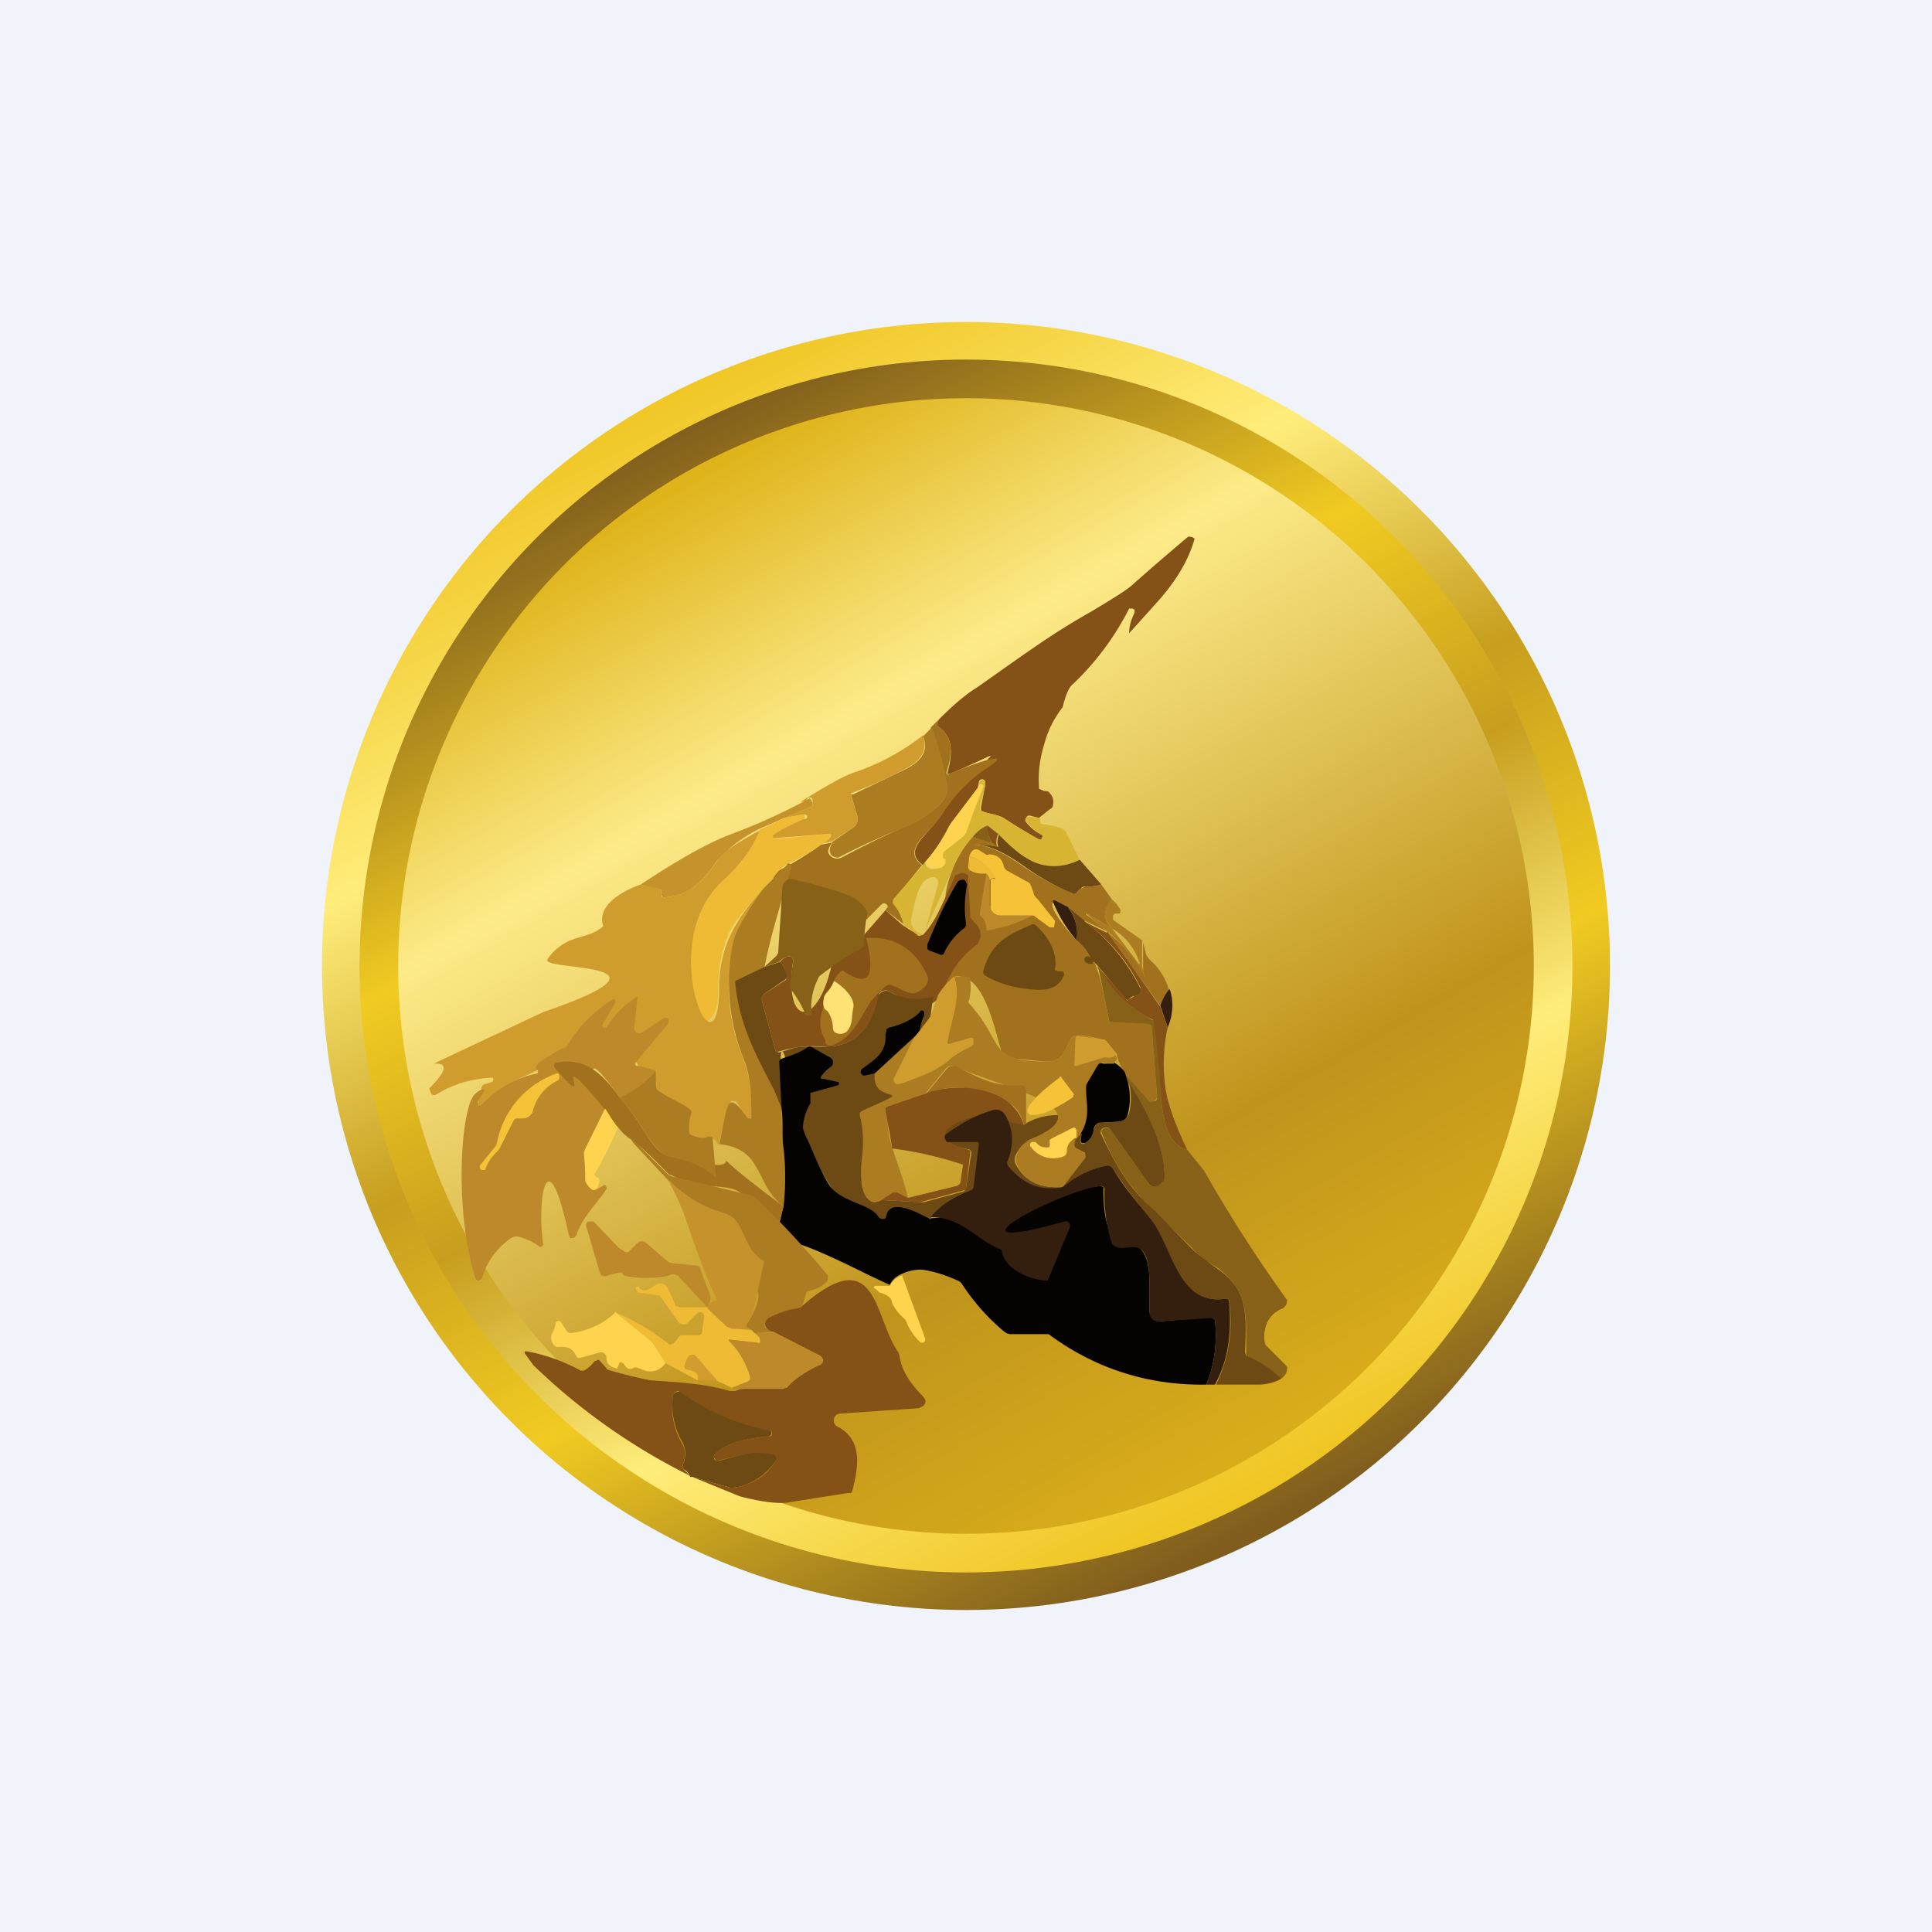 <!-- by TradingView --><svg width="18" height="18" viewBox="0 0 18 18" xmlns="http://www.w3.org/2000/svg"><path fill="#F0F3FA" d="M0 0h18v18H0z"/><circle cx="9" cy="9" r="6" fill="url(#a)"/><circle cx="9" cy="9" r="5.65" fill="url(#b)"/><circle cx="9" cy="9" r="5.29" fill="url(#c)"/><path d="M11.13 5.02c-.06.21-.18.4-.34.58l-.27.3c0-.07.02-.13.05-.19v-.03l-.02-.01h-.03l-.01.02c-.13.25-.3.48-.51.68-.04.03-.07.1-.1.22a.94.94 0 0 0-.17.34c-.04.13-.06.26-.05.4v.02l.05.02c.02 0 .04 0 .05.02.03.03.04.07.03.11 0 .02-.01.03-.03.04l-.1.08-.08-.02a.03.03 0 0 0-.04.02.03.03 0 0 0 0 .04.4.4 0 0 0 .15.12.02.02 0 0 1 0 .02v.02a.03.03 0 0 1-.02 0 .03.03 0 0 1-.02 0 7.4 7.4 0 0 1-.32-.2c-.05-.03-.15-.04-.2-.06l-.01-.01v-.03l.04-.21v-.02a.03.03 0 0 0-.06 0l-.01.05-.25.33-.02.03c-.06.12-.13.23-.22.33l-.02.03c-.16-.11-.03-.23.06-.33a.88.88 0 0 0 .1-.13c.41-.62.77-.68.09-.39a.02.02 0 0 1-.02 0 .02.02 0 0 1 0-.02c.04-.16.06-.32-.09-.42l-.01-.01v-.02l.02-.04c.14-.14.26-.24.36-.3.51-.36.7-.5 1.07-.71.2-.12.33-.2.38-.25a27.03 27.03 0 0 1 .51-.44c.02 0 .04 0 .06.02Z" fill="#845216"/><path d="m8.75 6.7-.02.04a.03.03 0 0 0 .01.03c.15.1.13.26.08.42a.02.02 0 0 0 0 .02.02.02 0 0 0 .03 0c.15-.07.62-.24.37-.07-.18.11-.33.27-.45.46a.88.88 0 0 1-.11.13c-.1.1-.22.22-.07.33l-.26.32-.01.02v.01c.05.06.08.13.1.2l-.17-.13.02-.03a.03.03 0 0 0-.02-.03.03.03 0 0 0-.03 0L8 8.64a.21.21 0 0 1 .06-.1.03.03 0 0 0 0-.04.3.3 0 0 0-.14-.14c-1.25-.47-1.27.22-.27-.49l.1-.02c-.03.05-.04.08-.03.1a.08.08 0 0 0 .04.04.09.09 0 0 0 .08 0c.23-.12.43-.22.62-.3.1-.04.37-.2.36-.33a2.94 2.94 0 0 0-.15-.58l.07-.07Z" fill="#A1711D"/><path d="M8.68 6.77c.09.25.13.44.15.58 0 .13-.25.3-.36.34a7.24 7.24 0 0 0-.66.3.09.09 0 0 1-.07-.03l-.01-.03c0-.01 0-.04.03-.09l.19-.13a.1.1 0 0 0 .04-.1l-.06-.2V7.4h.02l.5-.24c.15-.08.2-.18.15-.3l.08-.08Z" fill="#AB7C22"/><path d="M8.6 6.85c.04.12 0 .22-.14.3a4.62 4.62 0 0 1-.53.24v.02l.06.2a.1.1 0 0 1-.04.1l-.2.13-.1.02c.05-.02.08-.04.09-.07a.02.02 0 0 0 0-.02.02.02 0 0 0-.02 0l-.53.04-.02-.02a.02.02 0 0 1 .01-.02l.3-.14h.02a.02.02 0 0 0 0-.04h-.03l-.16.03.24-.1a.03.03 0 0 0 .02-.04v-.02a.02.02 0 0 0-.05-.01.08.08 0 0 1-.06.02c.24-.15.4-.24.49-.27.24-.08.46-.2.65-.35Z" fill="#D09C2D"/><path d="M9.69 7.62c0 .04 0 .06.03.06a.8.8 0 0 1 .18.04l.03.03.13.26a.5.5 0 0 1-.43.02c-.13-.06-.23-.16-.33-.26l-.1-.08a.35.35 0 0 0-.14.11.94.94 0 0 0-.18.29l-.26.58.12-.43a.06.06 0 0 0-.02-.06.06.06 0 0 0-.06 0c-.1.03-.13.2-.16.33-.03.1 0 .16.1.2a.07.07 0 0 1-.04 0l-.04-.02a.48.48 0 0 0-.1-.07.43.43 0 0 0-.1-.2v-.04l.28-.32.02-.03c0 .06.05.08.13.06l.03-.01.02-.03v-.02l-.01-.02-.01-.02a.04.04 0 0 1 .01-.06l.18-.14.02-.03.17-.42a.02.02 0 0 0-.01-.03.02.02 0 0 0-.03 0l-.01.03.01-.05.02-.02a.03.03 0 0 1 .04.02v.02l-.05.21v.03l.03.01c.04.02.14.03.2.07a7.42 7.42 0 0 0 .34.2v-.01l.01-.02a.02.02 0 0 0 0-.02.4.4 0 0 1-.14-.12.03.03 0 0 1 0-.05h.03l.09.01Z" fill="#D7B432"/><path d="M8.62 8.03a1.46 1.46 0 0 0 .24-.36l.25-.33.01-.02a.02.02 0 0 1 .03 0v.02L9 7.76l-.02.03-.18.14a.05.05 0 0 0-.01.06V8c.02 0 .02.01.02.02v.02l-.02.03-.03.01c-.08.02-.12 0-.13-.06Z" fill="#FFD34D"/><path d="m7.31 7.62-.23.1a1.3 1.3 0 0 0-.4.3c-.13.19-.26.33-.49.34h-.02v-.01l-.01-.01v-.05l-.02-.01a.46.46 0 0 1-.17-.04c.32-.21.59-.37.82-.46a5.68 5.68 0 0 0 .75-.34.02.02 0 0 1 .02.02l.01.02a.03.03 0 0 1 0 .02.03.03 0 0 1-.02.02l-.24.1Z" fill="#C5922B"/><path d="M7.66 7.86c-.1.08-.18.12-.3.18a.37.37 0 0 0-.16.15l-.09.09c-.18.2-.29.34-.32.42-.08.2-.1.36-.1.52 0 .1-.01.18-.05.24a2.27 2.27 0 0 1-.17.2h-.01l-.18-.04a.04.04 0 0 1-.03-.02.03.03 0 0 1 0-.04c.27-.34.04-1.03.39-1.35.15-.13.37-.3.44-.48l.23-.11.16-.03h.02l.01.01v.02l-.01.01c-.57.26-.2.17.23.14a.02.02 0 0 1 .02 0 .02.02 0 0 1 0 .02c-.01.03-.04.05-.08.07Z" fill="#EFBB35"/><path d="M9.2 7.69c0 .06.01.12.05.17l-.19-.06a.35.35 0 0 1 .14-.11Z" fill="#886119"/><path d="M9.3 7.77a.16.16 0 0 0-.01.12l-.04-.03a.24.24 0 0 1-.05-.17l.1.08Z" fill="#845216"/><path d="M7.08 7.73c-.07.18-.19.33-.34.47-.65.58-.05 1.92-.04 1.02 0-.4.15-.65.41-.94-.34.5-.42 1.01-.18 1.6a1.25 1.25 0 0 1 .07.53l-.02.01h-.02l-.1-.16h-.02a.03.03 0 0 0-.03 0v.01l-.12.4a.2.2 0 0 0-.05-.07.05.05 0 0 0-.04 0c-.22.07-.5-.28-.5-.49l.01-.14-.16-.04a.02.02 0 0 1-.01-.02s-.51-.4-.65-.18c-.2.31-.54.26-.8.57a.02.02 0 0 1-.03 0h-.01v-.02c.07-.17-.02-.16.14-.2v-.01a.02.02 0 0 0 0-.03c-.2.01-.37.06-.53.16a.03.03 0 0 1-.04-.01.13.13 0 0 1-.02-.05c.16-.16.18-.24.04-.23l1.02-.48c1.4-.48-.02-.38.04-.49.03-.05.08-.1.14-.14.12-.08.27-.07.38-.17-.07-.22.24-.35.35-.39l.17.04h.02v.06l.01.02h.02c.23-.01.36-.15.5-.35.04-.07.18-.16.4-.28Z" fill="#D09C2D"/><path d="M9.3 7.77c.1.1.2.2.33.26.14.06.29.05.43-.02l.2.23a.37.37 0 0 1-.15.02c-.01 0-.03 0-.04.02a.13.13 0 0 0-.04.04l-.02.01H10a2.52 2.52 0 0 1-.46-.26c-.14-.1-.31-.2-.46-.2a.8.8 0 0 1 .22.02.16.16 0 0 1 .01-.12Z" fill="#6D4914"/><path d="m9.06 7.8.2.06.03.03a.8.8 0 0 0-.22-.02c.15 0 .32.1.46.2a2.52 2.52 0 0 0 .48.26l.02-.01a.13.13 0 0 1 .04-.04l.04-.02c.05 0 .1 0 .15-.02l.1.14c-.08.1-.09.18 0 .27l-.24-.14v.01l.2.16-.21-.1-.16-.13c-.32-.17-.03.2.08.31.2.14.22.36.3.73v.02h.02l.35.03h.02l.01.03.05.64a.05.05 0 0 1-.03.05.05.05 0 0 1-.05-.01l-.23-.26c-.14-.29.03-.05-.17-.3l-.23-.05-.06.01a.1.1 0 0 0-.04.04c-.05.1-.07.2-.22.2a13.04 13.04 0 0 1-.4-.04l-.01-.03c-.07-.19-.16-.77-.45-.72-.06.05-.1.1-.15.17.38-.94-.1-.59.14-1.18.04-.1.1-.2.18-.29Z" fill="#A1711D"/><path d="m7.3 10.06-.02.26c.01.13 0 .25.02.38.02.18.02.36 0 .54-.27-.2-.18-.54-.6-.58.08-.31.05-.55.26-.25a.02.02 0 0 0 .02.01H7v-.02c0-.17 0-.36-.07-.53a1.9 1.9 0 0 1-.1-1.09c.02-.09.11-.26.28-.5l.09-.09.13-.13a.02.02 0 0 1 .04.01v.02c-.19.68-.5 1.46-.07 1.97Z" fill="#AB7C22"/><path d="M8.29 9.24a.07.07 0 0 0-.1.02v.03c-.05.23-.2.46-.48.46-.08 0-.2-.01-.3.01a4.04 4.04 0 0 0-.17.04.05.05 0 0 1-.02-.03l-.12-.44a.07.07 0 0 1 .02-.07l.2-.13a.04.04 0 0 0 0-.04c0-.05-.02-.09-.05-.13.03-.04.06-.05.09-.05a.04.04 0 0 1 .03.04c-.1.67.28.64.39-.13a.04.04 0 0 1 .03-.04l.08-.02c.02 0 .18-.02.16-.05l.2-.23.16.14.11.07.04.03.04-.01c.12-.13.17-.27.29-.53 0-.02.02-.03.03-.03a.07.07 0 0 1 .1.01v.05l.02.31v.03l.07.08a.13.13 0 0 1 .01.14c0 .02-.02.03-.03.04-.45.34-.17.76-.8.43Z" fill="#845216"/><path d="m7.64 9.09-.01.01c-.05.1-.08.2-.07.33a.03.03 0 0 1-.01.03.03.03 0 0 1-.03 0H7.5v-.02a1.02 1.02 0 0 0-.13-.22.05.05 0 0 1-.01-.04l.03-.23a.04.04 0 0 0-.03-.04c-.03 0-.06.01-.1.05l-.14.05.11-.1.02-.03.04-.62a.07.07 0 0 1 .03-.05.07.07 0 0 1 .06-.02c.21.05.4.1.55.16.06.03.1.07.15.14v.02c-.09.5.12.15-.44.58Z" fill="#886119"/><path d="M10.44 8.48c0 .02 0 .04-.04.03a.04.04 0 0 0-.03.02v.04l.27.19V9l.01.05.03.07v.01h-.01c-.08-.18-.2-.33-.35-.45a2.18 2.18 0 0 1-.2-.17l.24.14.25.33h.01a.57.57 0 0 0-.26-.33c-.09-.09-.08-.18 0-.27a.3.3 0 0 1 .08.1Z" fill="#AB7C22"/><path d="M9.95 8.45c.07.1.1.2.08.31a1.25 1.25 0 0 1-.22-.36v-.01a.02.02 0 0 1 .02 0l.12.06Z" fill="#341E0E"/><path d="M10.1 8.58a1.75 1.75 0 0 1 .53.64.06.06 0 0 1-.06.06c-.01 0-.03 0-.05.03a.02.02 0 0 1-.03 0l-.27-.32-.02-.02-.01-.01h-.01v.02h-.01a.07.07 0 0 1-.06-.02.03.03 0 0 1 0-.04l.01-.01h.02l.02.01a.44.44 0 0 0-.13-.16.41.41 0 0 0-.08-.31l.16.13Z" fill="#6D4914"/><path d="m10.32 8.68.49.7.07.19c-.04.18-.05.38-.02.58.03.17.1.35.2.56-.14-.03-.21-.18-.24-.45a341.24 341.24 0 0 0-.08-.76 1.14 1.14 0 0 1-.52-.5l.27.3a.02.02 0 0 0 .01.02.02.02 0 0 0 .02-.01l.05-.03a.06.06 0 0 0 .05-.03.06.06 0 0 0 0-.06c-.11-.23-.28-.43-.51-.6l.2.1Z" fill="#845216"/><path d="m10.65 8.78.03.12.03.04c.07.06.12.13.16.22l.02.06a.48.48 0 0 0-.08.15l-.5-.69a1.22 1.22 0 0 1 .37.45l-.03-.08v-.27ZM7.77 9.14c.02-.05.05-.08.08-.1.16.11.34.18.22-.3.26-.02.45.1.56.33a.1.1 0 0 1-.02.13c-.11.1-.15.04-.3-.02a.06.06 0 0 0-.06.01.92.92 0 0 0-.15.16c-.12.2-.18.33-.35.39a.05.05 0 0 1-.05-.01.05.05 0 0 1-.01-.04c-.16-.25.14-.51.08-.55Z" fill="#A1711D"/><path d="M7.27 8.96c.03.04.05.08.06.13a.04.04 0 0 1-.02.04l-.19.13a.07.07 0 0 0-.02.07l.12.44a.04.04 0 0 0 .02.03.05.05 0 0 0 .04 0l.13-.04c.1-.02.22 0 .3-.01.28 0 .43-.23.47-.46a.07.07 0 0 1 .04-.05.07.07 0 0 1 .07 0c.12.07.25.08.38.05a.02.02 0 0 1 .02 0 .02.02 0 0 1 0 .02l-.02.16c-.12.16-.9 1.93-.46 1.71l.36.02a.1.1 0 0 0 .04 0l.37-.1.01-.01.01-.02.05-.33a.03.03 0 0 0-.02-.03l-.22-.05a.06.06 0 0 1-.05-.07v-.02c.13-.21.31-.27.54-.3a.1.1 0 0 1 .1.04l.14.17.03-.02a.58.58 0 0 1 .39-.06h.01a.03.03 0 0 1 0 .04v.02l-.38.16c-.05.03-.1.08-.13.15a.09.09 0 0 0 0 .07c.08.16.22.23.42.22-.95.2-.46-.09-.84.03a.77.77 0 0 0-.37.26l-.28.12c-.42-.14-.34.12-.81-.68-.18-.28-.35-1.77-.3-.47l-.07-.17c-.2-.38-.32-.62-.36-.99v-.02l.02-.01.25-.12.15-.05Z" fill="#6D4914"/><path d="m11.06 10.71.16.2a13.03 13.03 0 0 0 .77 1.2.08.08 0 0 1-.04.08c-.12.05-.18.15-.17.3l.01.04.2.2a.04.04 0 0 1 0 .03c0 .03-.02.06-.06.09a.92.92 0 0 0-.3-.2l-.02-.02v-.03c0-.33.03-.57-.27-.79-.1-.06-.18-.12-.25-.2l-.34-.33a1.96 1.96 0 0 1-.49-.74.05.05 0 0 1 .06-.03s.02 0 .03.02l.34.48c0 .02.02.03.04.04a.1.1 0 0 0 .1-.04.09.09 0 0 0 .02-.05c0-.3-.17-.62-.34-.87l-.04-.1.23.26a.05.05 0 0 0 .05.01c.01 0 .02 0 .03-.02v-.03l-.05-.64a.03.03 0 0 0-.03-.03l-.35-.02-.02-.01v-.02l-.1-.49c.16.27.23.33.5.5l.02.01v.02c.04.3.06.55.07.73.03.27.1.42.24.45Z" fill="#886119"/><path d="M10.3 9.7c-.64-.1.26.07.08.2-.01.01-.05.02-.1 0a.04.04 0 0 0-.04.02c-.18.27 0 .38-.16.64a.19.19 0 0 1-.06.05l-.01.05v.02l.02.02.07.04a.03.03 0 0 1 .01.05l-.21.27h-.02c-.2.01-.34-.06-.41-.22a.09.09 0 0 1 0-.07c.02-.07.07-.12.12-.15.73-.3-.22-.47-.68-.68a.08.08 0 0 0-.1.02l-.19.23c-.56.2-.3.4-.16.97l-.1-.05h-.04l-.1.07c-.1.05-.16 0-.19-.13a1.01 1.01 0 0 1 0-.26c.02-.15.01-.28-.02-.4v-.02l.02-.02c.58-.26.08-.03.12-.35l.38-.35c-.55 1.03.54 0 .36-.55h.12l.03.01v.03c.01.06 0 .12-.01.18a.02.02 0 0 0 0 .03c.33.36.16.54.72.54.15 0 .17-.1.22-.2a.1.1 0 0 1 .1-.05l.23.06Z" fill="#AB7C22"/><path d="M8.89 9.1c.07.2-.03.4-.06.6a.02.02 0 0 0 0 .02.02.02 0 0 0 .03 0l.18-.05a.02.02 0 0 1 .02 0 .02.02 0 0 1 .01.02v.04l-.02.02a.79.79 0 0 0-.2.12c-.13.12-.33.18-.47.23a.04.04 0 0 1-.05-.02.04.04 0 0 1 0-.04l.2-.4.04-.04.1-.13.07-.2a.64.64 0 0 1 .15-.17Z" fill="#D09C2D"/><path d="M7.71 9.42c-.04-.02-.05-.06-.03-.14l.02-.03a.33.33 0 0 0 .07-.11c.07.04.2.15.18.25-.02.09 0 .15-.06.22a.09.09 0 0 1-.08.02.07.07 0 0 1-.04-.02.07.07 0 0 1-.01-.04.29.29 0 0 0-.05-.15Z" fill="#FFE275"/><path d="M10.9 9.22a.5.5 0 0 1-.02.35l-.07-.2a.48.48 0 0 1 .08-.15Z" fill="#341E0E"/><path d="M6.11 9.97c-.09.12-.2.2-.34.25-.41-.57-.2-.07-.13.1l-.19.39V11l.01.02c.04.06.07.08.1.06l.07-.04h.01l.01.02a.02.02 0 0 1 0 .02c-.1.15-.22.25-.28.43l-.02.02a.04.04 0 0 1-.04 0l-.01-.02c-.2-.94-.3-.35-.24.08a.02.02 0 0 1-.01.02.02.02 0 0 1-.03 0 .57.57 0 0 0-.2-.09H4.8l-.03.01a.68.68 0 0 0-.28.38l-.01.01-.02.01a.03.03 0 0 1-.03-.02c-.21-.67-.13-1.63 0-1.72a.17.17 0 0 1 .06-.04.02.02 0 0 1 .02 0 .02.02 0 0 1 0 .02.87.87 0 0 0-.06.1v.03h.03a.96.96 0 0 1 .53-.3v-.01a.02.02 0 0 0 0-.02.1.1 0 0 1-.02-.02l.02-.04c.06-.04.14-.1.25-.15a.1.1 0 0 0 .03-.03 1.32 1.32 0 0 1 .42-.42h.01a.03.03 0 0 1 .01.04l-.12.2v.01l.01.01a.02.02 0 0 0 .03 0 1.01 1.01 0 0 1 .29-.29.01.01 0 0 1 0 .01l-.03.28a.05.05 0 0 0 .02.05.05.05 0 0 0 .05 0l.2-.13a.03.03 0 0 1 .05.02v.02l-.3.36a.02.02 0 0 0 .02.04l.16.04Z" fill="#BE892A"/><path d="m8.57 9.6-.04.05-.38.35-.09.02h-.02L8.02 10a.04.04 0 0 1 .01-.04c.12-.09.23-.15.22-.32l.01-.05a.07.07 0 0 1 .04-.02c.11-.03.2-.07.27-.14a.02.02 0 0 1 .04.01v.02a.41.41 0 0 0-.04.14Z" fill="#050202"/><path d="m10.3 9.7.09.1v.02c0 .03-.04.04-.1.03l-.26.08a.02.02 0 0 1-.02 0V9.9l.01-.23a.02.02 0 0 1 .02-.02l.26.04Z" fill="#D09C2D"/><path d="M8.67 11.35c2.16-.12-.07-.18 1.59-.3l.02.01a.03.03 0 0 1 0 .02c0 .84.42.2.43.87v.28l.04.06.06.02.47-.04.02.01.02.02c.02.2 0 .4-.08.6-.54.01-1.04-.15-1.47-.47h-.35a.1.1 0 0 1-.06-.02c-.18-.15-.3-.3-.4-.45a.08.08 0 0 0-.04-.03 1.23 1.23 0 0 0-.32-.1.4.4 0 0 0-.2.04.2.2 0 0 0-.11.1c-.24-.1-.71-.37-1-.42-.03 0-.05 0-.05-.02-.02-.01-.02-.03 0-.05l.06-.24c.02-.18.02-.36 0-.54-.02-.13 0-.25-.02-.38l-.02-.43.01-.02.02-.01c.1-.03.17-.06.23-.1a.04.04 0 0 1 .05 0l.16.09a.05.05 0 0 1 .03.04.05.05 0 0 1-.02.05.33.33 0 0 0-.09.09.02.02 0 0 0 0 .02.02.02 0 0 0 .02 0l.13.03h.01a.02.02 0 0 1 0 .03l-.25.07h-.01V10.28a.49.49 0 0 0-.07.23l.02.06c.08.16.12.3.22.46.1.17.38.18.46.3a.05.05 0 0 0 .07.02l.01-.03c.04-.17.33 0 .41.04Z" fill="#050202"/><path d="M5.77 10.22c.09.1.17.22.24.33.05.08.13.2.2.21 1.1.31.01-.32 1.09.48l-.07.24c-.17-.1-.2-.1-.22-.18-.1-.37-.36-.15-.75-.35a.1.1 0 0 1-.03-.01c-.47-.49-.31-.2-.6-.61-.58-.7-.03.12-.46-.38a.03.03 0 0 1 .02-.05c.26-.05.42.1.58.32Z" fill="#A1711D"/><path d="M10.38 9.9c.05.03.08.06.1.09l.03.1a.6.6 0 0 1 0 .28.1.1 0 0 1-.02.05.1.1 0 0 1-.06.03l-.17.01c-.02 0-.03 0-.05.02a.07.07 0 0 0-.02.04c0 .05-.03.1-.08.13h-.03a.03.03 0 0 1-.01-.03v-.06c.1-.17.04-.29.05-.45l.01-.02.1-.17a.04.04 0 0 1 .05-.01h.1Z" fill="#050202"/><path d="m9.57 10.46-.03.02c-.06-.23-.19-.21-.33-.28a.68.68 0 0 0-.59 0l.2-.24a.08.08 0 0 1 .1-.02c.2.1.35.19.59.17a.05.05 0 0 1 .03.01.05.05 0 0 1 .02.04v.3Z" fill="#A1711D"/><path d="M6.11 9.97v.14a.06.06 0 0 0 .02.05l.08.05c.03.02.21.1.23.14v.02a.47.47 0 0 0-.02.17.04.04 0 0 0 .03.04c.06.02.1.03.15.01a.05.05 0 0 1 .04.01l.03.37c-.15-.13-.28-.16-.46-.2-.07-.03-.15-.14-.2-.22a2.47 2.47 0 0 0-.24-.33.77.77 0 0 0 .34-.25Z" fill="#AB7C22"/><path d="m9.54 10.48-.12-.02c-.17-.2-1 .1-.4.25l.02.01v.02l-.04.33v.02h-.02l-.37.1a.1.1 0 0 1-.04.01l-.36-.02.11-.07h.04l.1.05.45-.11a.05.05 0 0 0 .04-.05l.02-.13v-.02a3.48 3.48 0 0 0-.66-.15v-.02l-.06-.34v-.02l.02-.01.35-.12c.3-.12.83-.06.92.3Z" fill="#845216"/><path d="M11.93 12.85a.46.46 0 0 1-.2.05h-.4a1.35 1.35 0 0 0 .12-.79h-.01l-.01-.01h-.01c-.46.07-.5-.5-.72-.77-.13-.16-.22-.27-.33-.44a.06.06 0 0 0-.06-.03.98.98 0 0 0-.41.2l.21-.27a.03.03 0 0 0 0-.03.03.03 0 0 0 0-.02l-.08-.04a.04.04 0 0 1-.02-.04l.01-.05.06-.05-.01.06a.03.03 0 0 0 0 .03.03.03 0 0 0 .04 0 .17.17 0 0 0 .08-.13l.02-.04a.07.07 0 0 1 .05-.02l.17-.01a.1.1 0 0 0 .06-.03.1.1 0 0 0 .03-.05.6.6 0 0 0 0-.28c.16.25.33.57.33.87 0 .02 0 .04-.02.05a.09.09 0 0 1-.1.04.09.09 0 0 1-.04-.04l-.34-.48a.05.05 0 0 0-.07-.02.04.04 0 0 0-.02.06c.13.27.25.5.5.71l.33.34c.07.07.16.13.25.2.3.2.27.45.26.78l.01.03.02.01c.12.05.22.12.3.2Z" fill="#6D4914"/><path d="M9.88 11.06h.02c.12-.1.26-.17.41-.2a.06.06 0 0 1 .06.03c.1.17.2.28.33.44.23.27.26.84.72.77a.03.03 0 0 1 .03.02c.03.3-.01.56-.13.78h-.08c.08-.2.1-.4.08-.6l-.02-.02h-.02l-.47.03a.08.08 0 0 1-.1-.08v-.28c-.01-.53-.23-.23-.35-.36a1.55 1.55 0 0 1-.07-.52.03.03 0 0 0-.03-.02c-.36.03-1.6.68-.34.33a.04.04 0 0 1 .05.03v.02l-.2.48-.01.02h-.02c-.15-.01-.36-.1-.4-.25a.05.05 0 0 0-.02-.04c-.24-.1-.36-.3-.65-.3.1-.12.23-.2.37-.25a.04.04 0 0 0 .03-.03l.05-.4a.02.02 0 0 0-.01-.02H8.82l-.01-.02a.04.04 0 0 1 0-.05c.15-.11.3-.19.45-.23a.1.1 0 0 1 .1.04c.08.13.09.28.03.43a.05.05 0 0 0 0 .05c.14.17.3.24.5.2Z" fill="#341E0E"/><path d="m5.64 10.33.1.16c.01 0 .02.02.01.03a4.07 4.07 0 0 1-.21.42.04.04 0 0 0 .02.03c.03 0 .03.04.01.08 0 0 0 .02-.02.03-.02.02-.05 0-.09-.06V11l-.02-.26.01-.03.19-.38ZM10.02 10.6c-.05.03-.08.07-.08.12 0 .03-.01.05-.05.06a.26.26 0 0 1-.29-.1.03.03 0 0 1 0-.03.03.03 0 0 1 .03-.01h.02c.03.04.06.05.1.05h.02a.03.03 0 0 0 .01-.03v-.04l.03-.02.18-.09a.03.03 0 0 1 .03 0l.01.02v.08Z" fill="#FFD34D"/><path d="M7.01 11.13a8.77 8.77 0 0 1 .7.75.1.1 0 0 1 0 .05c-.03.04-.09.08-.18.1h-.01l-.01.02-.03.1a.06.06 0 0 1-.05.04.88.88 0 0 0-.27.1.06.06 0 0 0-.03.03.06.06 0 0 0 0 .05l.08.04-.18.01A.07.07 0 0 1 7 12.4c-.05-.02-.06-.05-.03-.08.05-.08.13-.23.08-.31a.05.05 0 0 0-.05-.03c-.13 0-.6-.8-.79-1l-.29-.31a.17.17 0 0 1-.04-.06h.01l.34.34.03.01.75.18Z" fill="#AB7C22"/><path d="m7 12.4-.18-.02c-.02 0-.04 0-.05-.02l-.18-.17c.12-.22.17.25-.19-.8a2.25 2.25 0 0 0-.19-.42c.15.16.32.27.53.33.21.06.16.3.36.44l.02.01-.1.46a.05.05 0 0 1-.01.04.29.29 0 0 0-.04.06c-.03.03-.02.06.03.08Z" fill="#C5922B"/><path d="m5.77 11.63.05.03a.03.03 0 0 0 .04 0l.08-.08a.06.06 0 0 1 .08 0l.21.18.04.01.21.02a.04.04 0 0 1 .04.02l.1.27c0 .04-.01.07-.03.1l-.27-.29a.07.07 0 0 0-.08-.01c-.1.04-.43.03-.44-.01 0-.04-.14.02-.16.02h-.01a.04.04 0 0 1-.03-.01l-.01-.02-.13-.44a.04.04 0 0 1 .02-.04h.05l.24.25Z" fill="#BE892A"/><path d="m8.37 12.6.01.03c.02.14.1.26.22.38l.02.03a.06.06 0 0 1-.02.06l-.04.02-.73.05a.06.06 0 0 0-.06.05.06.06 0 0 0 .03.07c.24.12.2.38.14.6l-.01.02H7.9l-.57.09c-.1.01-.25-.01-.44-.06l-.44-.18.35.1h.04c.17-.03.3-.11.38-.24a.04.04 0 0 0 0-.04v-.02h-.03c-.18-.04-.3 0-.5.05h-.02l-.01-.02a.03.03 0 0 1 0-.04c.14-.13.3-.14.5-.17h.02a.03.03 0 0 0 0-.05h-.02a2.1 2.1 0 0 1-.84-.37.05.05 0 0 0-.04.02l-.01.02c-.02.15 0 .3.08.44.04.06.04.15.01.21v.02l.01.02.06.06a5.8 5.8 0 0 1-1.46-1.03l-.08-.11a.02.02 0 0 1 0-.02h.02a1.68 1.68 0 0 1 .5.18h.03a.3.3 0 0 0 .1-.09h.01l.02-.01h.01l.02.02.06.07a3.76 3.76 0 0 0 .4.1c.28.02.5.03.74.1h.05l.08-.03H7.33c.09-.1.19-.16.3-.21a.05.05 0 0 0 .04-.05l-.01-.02-.02-.02-.43-.22c-.04-.01-.06-.03-.07-.04a.06.06 0 0 1 0-.07l.02-.02c.1-.05.18-.08.27-.09l.03-.01c.72-.64.68.1.91.42Z" fill="#845216"/><path d="m8.4 11.87.22.6v.02a.03.03 0 0 1-.03.02h-.01a.53.53 0 0 1-.13-.18.1.1 0 0 0-.02-.04.5.5 0 0 1-.12-.15c0-.05-.05-.08-.12-.1a.13.13 0 0 0-.05-.04V12a.02.02 0 0 1 .02-.02h.13a.2.2 0 0 1 .12-.1Z" fill="#FFD34D"/><path d="m6.59 12.19.18.17.05.02.18.01.03.03c.03.02.05.04.06.07a.02.02 0 0 1-.03.02l-.26-.03h-.01v.01c.1.1.16.21.2.34v.02l-.02.02-.15.06-.15-.07-.2-.22a.04.04 0 0 0-.02-.01.04.04 0 0 0-.03 0 .22.22 0 0 0-.04.09.03.03 0 0 0 .02.04c.09.01.12.05.1.1l-.3-.16-.1-.16a.2.2 0 0 0-.04-.05l-.32-.26a2.06 2.06 0 0 1 .5.3l.03-.01a.21.21 0 0 0 .05-.06.05.05 0 0 1 .04-.02h.15a.03.03 0 0 0 .03-.03l.02-.14a.04.04 0 0 0-.02-.04.04.04 0 0 0-.04 0l-.1.1a.05.05 0 0 1-.06 0h-.01l-.17-.24-.02-.02-.2-.03v-.01c-.02-.02-.02-.03-.01-.04a.02.02 0 0 1 .02 0c.03.05.08.04.16-.02a.07.07 0 0 1 .06-.01.07.07 0 0 1 .05.04l.07.15c0 .01 0 .02.02.02l.02.01h.26Z" fill="#EFBB35"/><path d="m5.74 12.23.32.26a.2.2 0 0 1 .04.05l.1.16c-.06.08-.14.1-.24.05l-.03-.01h-.02c-.04.03-.08.01-.1-.04H5.8l-.01-.01a.02.02 0 0 0-.02.01l-.02.05c-.07-.01-.1-.05-.1-.1a.05.05 0 0 0-.02-.04.05.05 0 0 0-.04-.01l-.18.05h-.03l-.02-.03c-.02-.05-.07-.08-.16-.07a.05.05 0 0 1-.04-.02.1.1 0 0 1-.02-.1c.03-.05.03-.08.04-.11a.02.02 0 0 1 .02-.01.02.02 0 0 1 .02 0l.06.09a.05.05 0 0 0 .04.02c.15-.02.3-.08.42-.2Z" fill="#FFD34D"/><path d="m7.2 12.41.44.22.02.02a.05.05 0 0 1-.03.07c-.11.05-.21.12-.3.2a.06.06 0 0 1-.05.02h-.35a.2.2 0 0 1-.11-.01l.15-.06c.01 0 .02 0 .02-.02v-.02a.76.76 0 0 0-.2-.34v-.01l.27.03h.02a.02.02 0 0 0 0-.02c0-.03-.02-.05-.05-.07h.18Z" fill="#BE892A"/><path d="M6.67 12.86H6.5c.02-.05-.01-.09-.1-.1a.03.03 0 0 1-.02-.04l.04-.08.01-.01a.04.04 0 0 1 .05 0l.2.23Z" fill="#D09C2D"/><path d="M6.45 13.76h-.02a.12.12 0 0 0-.06-.07l-.01-.02v-.02a.24.24 0 0 0 0-.21.69.69 0 0 1-.09-.44.05.05 0 0 1 .03-.03.05.05 0 0 1 .04 0 2.1 2.1 0 0 0 .84.36.03.03 0 0 1-.02.05c-.2.03-.36.04-.5.17a.04.04 0 0 0 .01.06h.03c.2-.05.3-.1.5-.06a.04.04 0 0 1 .03.05l-.01.02a.57.57 0 0 1-.38.24H6.8l-.35-.1Z" fill="#6D4914"/><path d="M9.63 8.53h-.3a.1.1 0 0 1-.1-.06.1.1 0 0 1 0-.04V8.2c0-.01.02-.02.04-.01v-.01a.35.35 0 0 0-.24-.2c.02-.06.05-.08.09-.06l.05.03c.01.01.03.02.04.01.07 0 .12.03.14.1a.07.07 0 0 0 .03.05l.2.11c.02.01.03.04.05.1 0 .02.02.04.04.06l.16.2-.01.06h-.04l-.15-.11Z" fill="#F6C338"/><path d="M9.22 8.2a.1.1 0 0 0-.03-.06c-.06 0-.1 0-.15-.03a.04.04 0 0 1-.02-.03l.01-.1c.12.03.2.1.25.2h-.01c-.02 0-.03 0-.05.02Z" fill="#EFBB35"/><path d="M9.22 8.2v.23a.1.1 0 0 0 .03.07.1.1 0 0 0 .07.03h.3a1.43 1.43 0 0 1-.43.14v-.01c0-.06-.02-.1-.05-.12l-.01-.02V8.5l.06-.36a.1.1 0 0 1 .03.06Z" fill="#BE892A"/><path d="M9.85 9.05h.05a.03.03 0 0 1 .01.04c-.04.1-.13.14-.26.13-.2-.01-.35-.06-.47-.13a.04.04 0 0 1-.02-.04c.07-.25.2-.33.44-.43a.04.04 0 0 1 .05 0c.13.12.2.26.18.4a.02.02 0 0 0 0 .02.02.02 0 0 0 .02 0Z" fill="#6D4914"/><path d="M8.92 8.22a.04.04 0 0 1 .03-.02.05.05 0 0 1 .04 0l.02.04c-.02.11-.03.23-.01.36a.05.05 0 0 1-.02.05.62.62 0 0 0-.19.24.04.04 0 0 1-.04 0l-.08-.03a.05.05 0 0 1-.03-.02V8.8c.08-.2.17-.4.28-.58Z" fill="#050202"/><path d="M10 10.2v.02c-.1.07-.2.12-.27.15-.08.02-.13.03-.15 0-.02-.02 0-.07.06-.13.05-.06.14-.13.23-.2a.01.01 0 0 1 .02 0l.12.16ZM4.51 10.9a.02.02 0 0 1-.01 0h-.02l-.01-.02v-.02l.13-.16a.12.12 0 0 0 .03-.05.85.85 0 0 1 .56-.65.03.03 0 0 1 .02.01v.01a.04.04 0 0 1-.02.05.43.43 0 0 0-.23.3l-.03.03a.09.09 0 0 1-.05.02h-.07a.05.05 0 0 0-.03.03l-.12.24a.17.17 0 0 1-.04.05.4.4 0 0 0-.1.16Z" fill="#F6C338"/><defs><linearGradient id="a" x1="6.35" y1="3.55" x2="11.73" y2="14.22" gradientUnits="userSpaceOnUse"><stop stop-color="#F0C624"/><stop offset=".24" stop-color="#FFED7B"/><stop offset=".47" stop-color="#C79E1E"/><stop offset=".69" stop-color="#F1CB21"/><stop offset="1" stop-color="#805D1D"/></linearGradient><linearGradient id="b" x1="6.5" y1="3.87" x2="11.56" y2="13.91" gradientUnits="userSpaceOnUse"><stop stop-color="#805D1D"/><stop offset=".31" stop-color="#F1CB21"/><stop offset=".53" stop-color="#C79E1E"/><stop offset=".76" stop-color="#FFED7B"/><stop offset="1" stop-color="#F0C624"/></linearGradient><linearGradient id="c" x1="6.14" y1="4.66" x2="11.34" y2="13.73" gradientUnits="userSpaceOnUse"><stop stop-color="#DFB41B"/><stop offset=".25" stop-color="#FDEB89"/><stop offset=".73" stop-color="#C0941C"/><stop offset="1" stop-color="#D9AD1A"/></linearGradient></defs></svg>